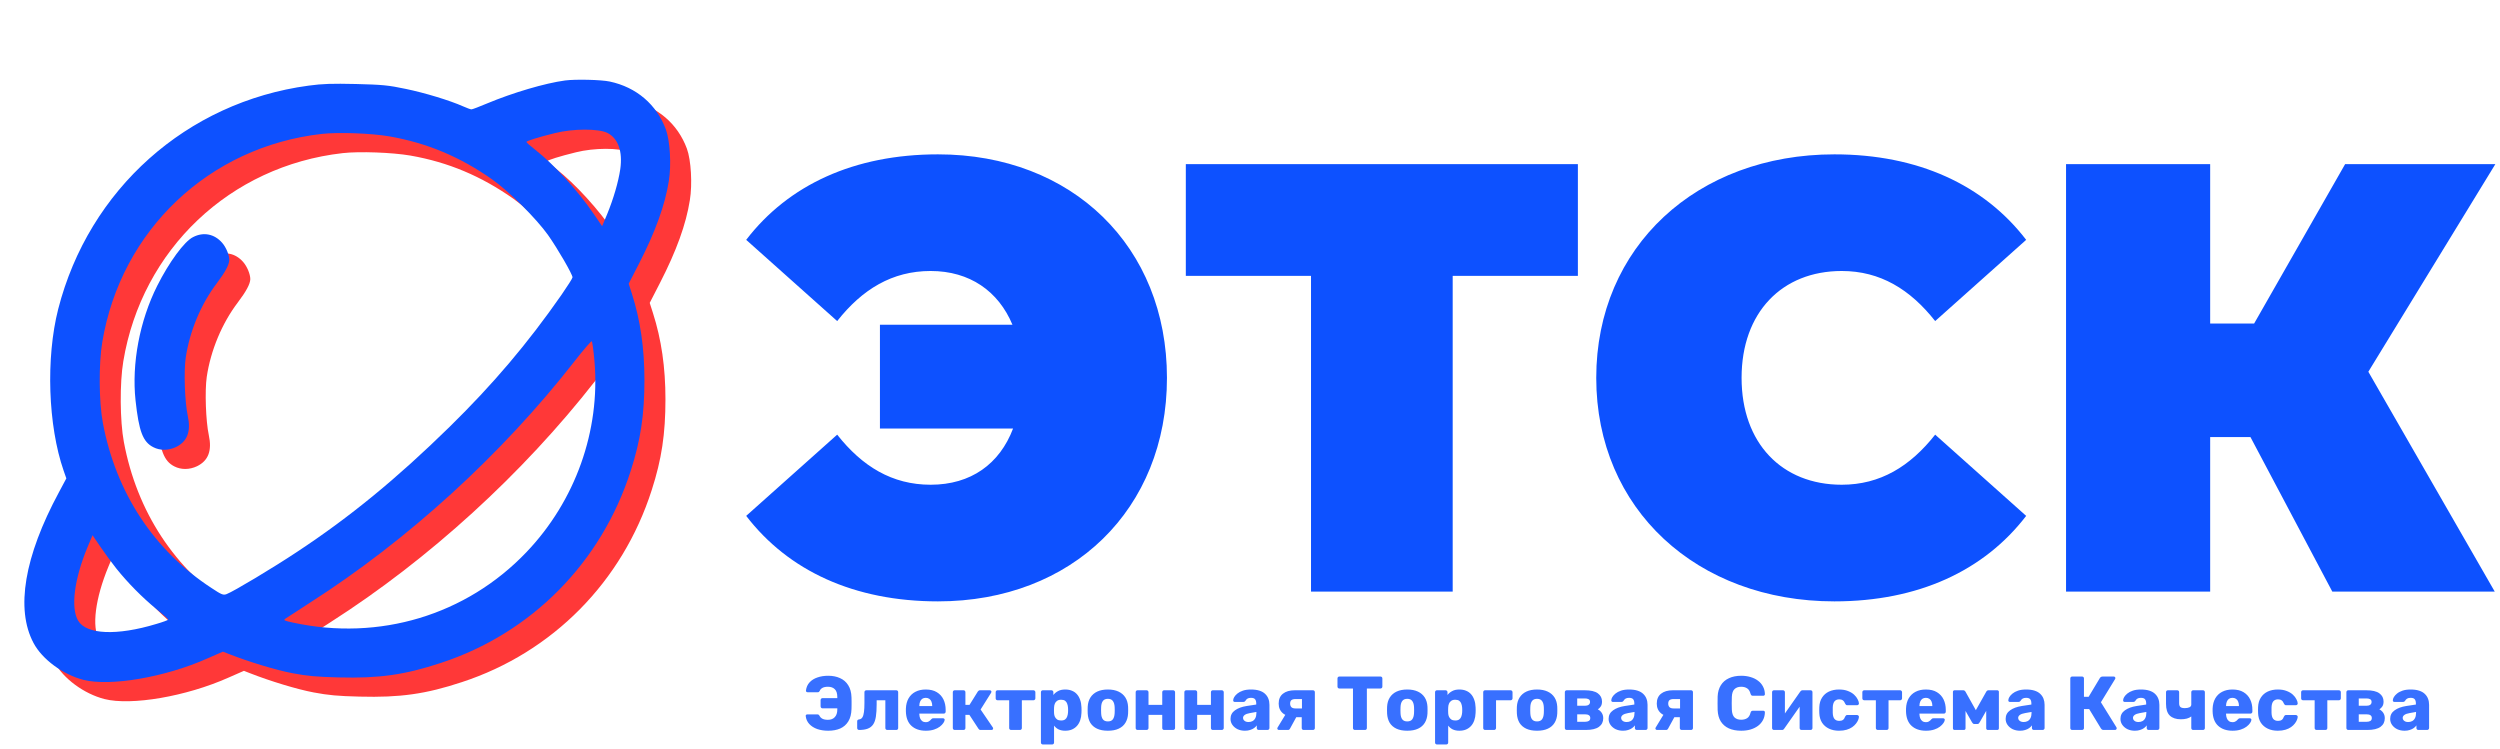 <svg width="524" height="157" viewBox="0 0 524 157" fill="none" xmlns="http://www.w3.org/2000/svg">
<path d="M173.595 153.16C172.752 153.16 171.984 153.043 171.291 152.808C170.608 152.563 170.054 152.211 169.627 151.752C169.2 151.293 168.95 150.733 168.875 150.072C168.864 149.976 168.891 149.896 168.955 149.832C169.03 149.768 169.115 149.736 169.211 149.736H171.291C171.419 149.736 171.515 149.757 171.579 149.8C171.643 149.843 171.707 149.917 171.771 150.024C171.878 150.269 172.07 150.472 172.347 150.632C172.635 150.792 173.03 150.872 173.531 150.872C174.15 150.872 174.63 150.685 174.971 150.312C175.323 149.939 175.499 149.411 175.499 148.728V148.472H172.395C172.278 148.472 172.182 148.429 172.107 148.344C172.032 148.259 171.995 148.157 171.995 148.04V146.76C171.995 146.643 172.032 146.541 172.107 146.456C172.182 146.371 172.278 146.328 172.395 146.328H175.499V146.104C175.499 145.357 175.328 144.813 174.987 144.472C174.646 144.12 174.16 143.944 173.531 143.944C173.03 143.944 172.635 144.029 172.347 144.2C172.07 144.371 171.894 144.573 171.819 144.808C171.755 144.915 171.696 144.989 171.643 145.032C171.59 145.075 171.499 145.096 171.371 145.096H169.275C169.179 145.096 169.094 145.064 169.019 145C168.944 144.925 168.912 144.84 168.923 144.744C169.008 144.051 169.264 143.475 169.691 143.016C170.118 142.557 170.667 142.216 171.339 141.992C172.011 141.757 172.763 141.64 173.595 141.64C174.534 141.64 175.36 141.805 176.075 142.136C176.8 142.456 177.371 142.952 177.787 143.624C178.214 144.285 178.443 145.139 178.475 146.184C178.486 146.515 178.491 146.803 178.491 147.048C178.502 147.283 178.502 147.523 178.491 147.768C178.491 148.003 178.486 148.285 178.475 148.616C178.443 149.672 178.219 150.536 177.803 151.208C177.387 151.88 176.822 152.376 176.107 152.696C175.392 153.005 174.555 153.16 173.595 153.16ZM180.066 153C179.959 153 179.863 152.963 179.778 152.888C179.703 152.803 179.666 152.707 179.666 152.6V151.192C179.666 150.957 179.794 150.824 180.05 150.792C180.359 150.76 180.594 150.616 180.754 150.36C180.914 150.104 181.026 149.725 181.09 149.224C181.154 148.723 181.186 148.093 181.186 147.336V145.08C181.186 144.963 181.223 144.867 181.298 144.792C181.383 144.717 181.479 144.68 181.586 144.68H187.858C187.975 144.68 188.071 144.717 188.146 144.792C188.22 144.867 188.258 144.963 188.258 145.08V152.6C188.258 152.717 188.22 152.813 188.146 152.888C188.071 152.963 187.975 153 187.858 153H185.97C185.863 153 185.767 152.963 185.682 152.888C185.607 152.813 185.57 152.717 185.57 152.6V146.776H183.746V147.624C183.746 148.648 183.692 149.507 183.586 150.2C183.479 150.893 183.287 151.443 183.01 151.848C182.732 152.253 182.354 152.547 181.874 152.728C181.394 152.909 180.791 153 180.066 153ZM194.05 153.16C192.791 153.16 191.788 152.819 191.042 152.136C190.295 151.453 189.906 150.44 189.874 149.096C189.874 149.021 189.874 148.925 189.874 148.808C189.874 148.691 189.874 148.6 189.874 148.536C189.906 147.693 190.092 146.973 190.434 146.376C190.786 145.768 191.266 145.309 191.874 145C192.492 144.68 193.212 144.52 194.034 144.52C194.972 144.52 195.746 144.707 196.354 145.08C196.972 145.453 197.436 145.96 197.746 146.6C198.055 147.24 198.21 147.971 198.21 148.792V149.176C198.21 149.293 198.167 149.389 198.082 149.464C198.007 149.539 197.916 149.576 197.81 149.576H192.69C192.69 149.587 192.69 149.603 192.69 149.624C192.69 149.645 192.69 149.667 192.69 149.688C192.7 149.997 192.754 150.28 192.85 150.536C192.946 150.792 193.095 150.995 193.298 151.144C193.5 151.293 193.746 151.368 194.034 151.368C194.247 151.368 194.423 151.336 194.562 151.272C194.711 151.197 194.834 151.117 194.93 151.032C195.026 150.936 195.1 150.856 195.154 150.792C195.25 150.685 195.324 150.621 195.378 150.6C195.442 150.568 195.538 150.552 195.666 150.552H197.65C197.756 150.552 197.842 150.584 197.906 150.648C197.98 150.701 198.012 150.781 198.002 150.888C197.991 151.069 197.9 151.288 197.73 151.544C197.559 151.8 197.308 152.056 196.978 152.312C196.658 152.557 196.252 152.76 195.762 152.92C195.271 153.08 194.7 153.16 194.05 153.16ZM192.69 147.992H195.394V147.96C195.394 147.619 195.34 147.32 195.234 147.064C195.138 146.808 194.983 146.611 194.77 146.472C194.567 146.333 194.322 146.264 194.034 146.264C193.746 146.264 193.5 146.333 193.298 146.472C193.106 146.611 192.956 146.808 192.85 147.064C192.743 147.32 192.69 147.619 192.69 147.96V147.992ZM200.11 153C199.992 153 199.896 152.963 199.822 152.888C199.747 152.813 199.71 152.717 199.71 152.6V145.08C199.71 144.963 199.747 144.867 199.822 144.792C199.896 144.717 199.992 144.68 200.11 144.68H201.95C202.067 144.68 202.163 144.717 202.238 144.792C202.312 144.867 202.35 144.963 202.35 145.08V147.736H203.214L204.958 144.936C204.99 144.883 205.043 144.829 205.118 144.776C205.192 144.712 205.288 144.68 205.406 144.68H207.454C207.55 144.68 207.63 144.712 207.694 144.776C207.768 144.829 207.806 144.904 207.806 145C207.806 145.032 207.795 145.069 207.774 145.112C207.763 145.155 207.747 145.192 207.726 145.224L205.534 148.712L208.094 152.472C208.136 152.536 208.158 152.605 208.158 152.68C208.158 152.776 208.126 152.856 208.062 152.92C207.998 152.973 207.912 153 207.806 153H205.55C205.432 153 205.336 152.979 205.262 152.936C205.198 152.883 205.139 152.819 205.086 152.744L203.182 149.832H202.35V152.6C202.35 152.717 202.312 152.813 202.238 152.888C202.163 152.963 202.067 153 201.95 153H200.11ZM211.925 153C211.818 153 211.722 152.963 211.637 152.888C211.562 152.813 211.525 152.717 211.525 152.6V146.776H209.093C208.986 146.776 208.89 146.739 208.805 146.664C208.73 146.589 208.693 146.493 208.693 146.376V145.08C208.693 144.963 208.73 144.867 208.805 144.792C208.89 144.717 208.986 144.68 209.093 144.68H216.613C216.719 144.68 216.81 144.717 216.885 144.792C216.97 144.867 217.013 144.963 217.013 145.08V146.376C217.013 146.493 216.97 146.589 216.885 146.664C216.81 146.739 216.719 146.776 216.613 146.776H214.181V152.6C214.181 152.717 214.143 152.813 214.069 152.888C213.994 152.963 213.898 153 213.781 153H211.925ZM218.578 156.04C218.461 156.04 218.365 156.003 218.29 155.928C218.216 155.853 218.178 155.757 218.178 155.64V145.08C218.178 144.963 218.216 144.867 218.29 144.792C218.365 144.717 218.461 144.68 218.578 144.68H220.386C220.493 144.68 220.584 144.717 220.658 144.792C220.744 144.867 220.786 144.963 220.786 145.08V145.672C221.032 145.341 221.357 145.069 221.762 144.856C222.168 144.632 222.669 144.52 223.266 144.52C223.8 144.52 224.269 144.605 224.674 144.776C225.08 144.936 225.426 145.176 225.714 145.496C226.002 145.816 226.226 146.205 226.386 146.664C226.557 147.123 226.653 147.651 226.674 148.248C226.685 148.461 226.69 148.659 226.69 148.84C226.69 149.021 226.685 149.219 226.674 149.432C226.653 150.008 226.562 150.525 226.402 150.984C226.242 151.443 226.018 151.832 225.73 152.152C225.442 152.472 225.09 152.723 224.674 152.904C224.269 153.075 223.8 153.16 223.266 153.16C222.744 153.16 222.285 153.069 221.89 152.888C221.506 152.696 221.186 152.429 220.93 152.088V155.64C220.93 155.757 220.893 155.853 220.818 155.928C220.744 156.003 220.648 156.04 220.53 156.04H218.578ZM222.402 151.016C222.765 151.016 223.048 150.941 223.25 150.792C223.453 150.643 223.597 150.44 223.682 150.184C223.778 149.928 223.837 149.645 223.858 149.336C223.88 149.005 223.88 148.675 223.858 148.344C223.837 148.035 223.778 147.752 223.682 147.496C223.597 147.24 223.453 147.037 223.25 146.888C223.048 146.739 222.765 146.664 222.402 146.664C222.05 146.664 221.768 146.744 221.554 146.904C221.341 147.053 221.186 147.251 221.09 147.496C220.994 147.741 220.941 148.008 220.93 148.296C220.92 148.499 220.914 148.696 220.914 148.888C220.914 149.08 220.92 149.283 220.93 149.496C220.941 149.763 221 150.013 221.106 150.248C221.213 150.472 221.373 150.659 221.586 150.808C221.8 150.947 222.072 151.016 222.402 151.016ZM232.208 153.16C231.312 153.16 230.555 153.016 229.936 152.728C229.328 152.44 228.859 152.029 228.528 151.496C228.208 150.952 228.027 150.307 227.984 149.56C227.973 149.347 227.968 149.107 227.968 148.84C227.968 148.563 227.973 148.323 227.984 148.12C228.027 147.363 228.219 146.717 228.56 146.184C228.901 145.651 229.376 145.24 229.984 144.952C230.603 144.664 231.344 144.52 232.208 144.52C233.083 144.52 233.824 144.664 234.432 144.952C235.051 145.24 235.531 145.651 235.872 146.184C236.213 146.717 236.405 147.363 236.448 148.12C236.459 148.323 236.464 148.563 236.464 148.84C236.464 149.107 236.459 149.347 236.448 149.56C236.405 150.307 236.219 150.952 235.888 151.496C235.568 152.029 235.099 152.44 234.48 152.728C233.872 153.016 233.115 153.16 232.208 153.16ZM232.208 151.208C232.688 151.208 233.035 151.064 233.248 150.776C233.472 150.488 233.6 150.056 233.632 149.48C233.643 149.32 233.648 149.107 233.648 148.84C233.648 148.573 233.643 148.36 233.632 148.2C233.6 147.635 233.472 147.208 233.248 146.92C233.035 146.621 232.688 146.472 232.208 146.472C231.739 146.472 231.392 146.621 231.168 146.92C230.944 147.208 230.821 147.635 230.8 148.2C230.789 148.36 230.784 148.573 230.784 148.84C230.784 149.107 230.789 149.32 230.8 149.48C230.821 150.056 230.944 150.488 231.168 150.776C231.392 151.064 231.739 151.208 232.208 151.208ZM238.438 153C238.32 153 238.224 152.963 238.15 152.888C238.075 152.813 238.038 152.717 238.038 152.6V145.08C238.038 144.963 238.075 144.867 238.15 144.792C238.224 144.717 238.32 144.68 238.438 144.68H240.326C240.432 144.68 240.523 144.717 240.598 144.792C240.683 144.867 240.726 144.963 240.726 145.08V147.736H243.606V145.08C243.606 144.963 243.643 144.867 243.718 144.792C243.792 144.717 243.888 144.68 244.006 144.68H245.894C246 144.68 246.091 144.717 246.166 144.792C246.251 144.867 246.294 144.963 246.294 145.08V152.6C246.294 152.717 246.251 152.813 246.166 152.888C246.091 152.963 246 153 245.894 153H244.006C243.888 153 243.792 152.963 243.718 152.888C243.643 152.813 243.606 152.717 243.606 152.6V149.832H240.726V152.6C240.726 152.717 240.683 152.813 240.598 152.888C240.523 152.963 240.432 153 240.326 153H238.438ZM248.641 153C248.524 153 248.428 152.963 248.353 152.888C248.278 152.813 248.241 152.717 248.241 152.6V145.08C248.241 144.963 248.278 144.867 248.353 144.792C248.428 144.717 248.524 144.68 248.641 144.68H250.529C250.636 144.68 250.726 144.717 250.801 144.792C250.886 144.867 250.929 144.963 250.929 145.08V147.736H253.809V145.08C253.809 144.963 253.846 144.867 253.921 144.792C253.996 144.717 254.092 144.68 254.209 144.68H256.097C256.204 144.68 256.294 144.717 256.369 144.792C256.454 144.867 256.497 144.963 256.497 145.08V152.6C256.497 152.717 256.454 152.813 256.369 152.888C256.294 152.963 256.204 153 256.097 153H254.209C254.092 153 253.996 152.963 253.921 152.888C253.846 152.813 253.809 152.717 253.809 152.6V149.832H250.929V152.6C250.929 152.717 250.886 152.813 250.801 152.888C250.726 152.963 250.636 153 250.529 153H248.641ZM260.94 153.16C260.364 153.16 259.847 153.053 259.388 152.84C258.94 152.616 258.583 152.317 258.316 151.944C258.049 151.571 257.916 151.149 257.916 150.68C257.916 149.923 258.225 149.325 258.844 148.888C259.463 148.44 260.284 148.136 261.308 147.976L263.308 147.672V147.448C263.308 147.064 263.228 146.771 263.068 146.568C262.908 146.365 262.615 146.264 262.188 146.264C261.889 146.264 261.644 146.323 261.452 146.44C261.271 146.557 261.127 146.717 261.02 146.92C260.924 147.059 260.791 147.128 260.62 147.128H258.828C258.711 147.128 258.62 147.096 258.556 147.032C258.492 146.957 258.465 146.872 258.476 146.776C258.476 146.584 258.545 146.365 258.684 146.12C258.833 145.864 259.057 145.613 259.356 145.368C259.655 145.123 260.039 144.92 260.508 144.76C260.977 144.6 261.543 144.52 262.204 144.52C262.897 144.52 263.489 144.6 263.98 144.76C264.471 144.92 264.865 145.144 265.164 145.432C265.473 145.72 265.703 146.061 265.852 146.456C266.001 146.84 266.076 147.267 266.076 147.736V152.6C266.076 152.717 266.033 152.813 265.948 152.888C265.873 152.963 265.783 153 265.676 153H263.82C263.703 153 263.607 152.963 263.532 152.888C263.457 152.813 263.42 152.717 263.42 152.6V152.04C263.281 152.243 263.095 152.429 262.86 152.6C262.625 152.771 262.348 152.904 262.028 153C261.719 153.107 261.356 153.16 260.94 153.16ZM261.692 151.336C262.001 151.336 262.279 151.272 262.524 151.144C262.78 151.005 262.977 150.797 263.116 150.52C263.265 150.232 263.34 149.875 263.34 149.448V149.224L261.98 149.464C261.479 149.549 261.111 149.683 260.876 149.864C260.652 150.035 260.54 150.237 260.54 150.472C260.54 150.653 260.593 150.808 260.7 150.936C260.807 151.064 260.945 151.165 261.116 151.24C261.287 151.304 261.479 151.336 261.692 151.336ZM273.242 153C273.124 153 273.028 152.963 272.954 152.888C272.879 152.813 272.842 152.717 272.842 152.6V150.328H271.498V150.248C270.367 150.248 269.503 150.003 268.906 149.512C268.308 149.011 268.01 148.333 268.01 147.48C268.01 146.563 268.308 145.869 268.906 145.4C269.503 144.92 270.335 144.68 271.402 144.68H275.194C275.311 144.68 275.407 144.717 275.482 144.792C275.556 144.867 275.594 144.963 275.594 145.08V152.6C275.594 152.717 275.556 152.813 275.482 152.888C275.407 152.963 275.311 153 275.194 153H273.242ZM268.074 153C267.967 153 267.882 152.968 267.818 152.904C267.754 152.84 267.722 152.765 267.722 152.68C267.722 152.648 267.727 152.616 267.738 152.584C267.759 152.541 267.78 152.499 267.802 152.456L269.514 149.64L271.85 150.04L270.362 152.76C270.319 152.824 270.266 152.883 270.202 152.936C270.138 152.979 270.063 153 269.978 153H268.074ZM271.498 148.488H272.89V146.52H271.562C271.167 146.52 270.874 146.595 270.682 146.744C270.5 146.893 270.41 147.139 270.41 147.48C270.41 147.779 270.495 148.024 270.666 148.216C270.847 148.397 271.124 148.488 271.498 148.488ZM283.984 153C283.867 153 283.771 152.963 283.696 152.888C283.621 152.813 283.584 152.717 283.584 152.6V144.312H280.736C280.619 144.312 280.523 144.275 280.448 144.2C280.373 144.115 280.336 144.019 280.336 143.912V142.2C280.336 142.083 280.373 141.987 280.448 141.912C280.523 141.837 280.619 141.8 280.736 141.8H289.344C289.461 141.8 289.557 141.837 289.632 141.912C289.707 141.987 289.744 142.083 289.744 142.2V143.912C289.744 144.019 289.707 144.115 289.632 144.2C289.557 144.275 289.461 144.312 289.344 144.312H286.496V152.6C286.496 152.717 286.459 152.813 286.384 152.888C286.309 152.963 286.213 153 286.096 153H283.984ZM294.958 153.16C294.062 153.16 293.305 153.016 292.686 152.728C292.078 152.44 291.609 152.029 291.278 151.496C290.958 150.952 290.777 150.307 290.734 149.56C290.723 149.347 290.718 149.107 290.718 148.84C290.718 148.563 290.723 148.323 290.734 148.12C290.777 147.363 290.969 146.717 291.31 146.184C291.651 145.651 292.126 145.24 292.734 144.952C293.353 144.664 294.094 144.52 294.958 144.52C295.833 144.52 296.574 144.664 297.182 144.952C297.801 145.24 298.281 145.651 298.622 146.184C298.963 146.717 299.155 147.363 299.198 148.12C299.209 148.323 299.214 148.563 299.214 148.84C299.214 149.107 299.209 149.347 299.198 149.56C299.155 150.307 298.969 150.952 298.638 151.496C298.318 152.029 297.849 152.44 297.23 152.728C296.622 153.016 295.865 153.16 294.958 153.16ZM294.958 151.208C295.438 151.208 295.785 151.064 295.998 150.776C296.222 150.488 296.35 150.056 296.382 149.48C296.393 149.32 296.398 149.107 296.398 148.84C296.398 148.573 296.393 148.36 296.382 148.2C296.35 147.635 296.222 147.208 295.998 146.92C295.785 146.621 295.438 146.472 294.958 146.472C294.489 146.472 294.142 146.621 293.918 146.92C293.694 147.208 293.571 147.635 293.55 148.2C293.539 148.36 293.534 148.573 293.534 148.84C293.534 149.107 293.539 149.32 293.55 149.48C293.571 150.056 293.694 150.488 293.918 150.776C294.142 151.064 294.489 151.208 294.958 151.208ZM301.188 156.04C301.07 156.04 300.974 156.003 300.9 155.928C300.825 155.853 300.788 155.757 300.788 155.64V145.08C300.788 144.963 300.825 144.867 300.9 144.792C300.974 144.717 301.07 144.68 301.188 144.68H302.996C303.102 144.68 303.193 144.717 303.268 144.792C303.353 144.867 303.396 144.963 303.396 145.08V145.672C303.641 145.341 303.966 145.069 304.372 144.856C304.777 144.632 305.278 144.52 305.876 144.52C306.409 144.52 306.878 144.605 307.284 144.776C307.689 144.936 308.036 145.176 308.324 145.496C308.612 145.816 308.836 146.205 308.996 146.664C309.166 147.123 309.262 147.651 309.284 148.248C309.294 148.461 309.3 148.659 309.3 148.84C309.3 149.021 309.294 149.219 309.284 149.432C309.262 150.008 309.172 150.525 309.012 150.984C308.852 151.443 308.628 151.832 308.34 152.152C308.052 152.472 307.7 152.723 307.284 152.904C306.878 153.075 306.409 153.16 305.876 153.16C305.353 153.16 304.894 153.069 304.5 152.888C304.116 152.696 303.796 152.429 303.54 152.088V155.64C303.54 155.757 303.502 155.853 303.428 155.928C303.353 156.003 303.257 156.04 303.14 156.04H301.188ZM305.012 151.016C305.374 151.016 305.657 150.941 305.86 150.792C306.062 150.643 306.206 150.44 306.292 150.184C306.388 149.928 306.446 149.645 306.468 149.336C306.489 149.005 306.489 148.675 306.468 148.344C306.446 148.035 306.388 147.752 306.292 147.496C306.206 147.24 306.062 147.037 305.86 146.888C305.657 146.739 305.374 146.664 305.012 146.664C304.66 146.664 304.377 146.744 304.164 146.904C303.95 147.053 303.796 147.251 303.7 147.496C303.604 147.741 303.55 148.008 303.54 148.296C303.529 148.499 303.524 148.696 303.524 148.888C303.524 149.08 303.529 149.283 303.54 149.496C303.55 149.763 303.609 150.013 303.716 150.248C303.822 150.472 303.982 150.659 304.196 150.808C304.409 150.947 304.681 151.016 305.012 151.016ZM311.282 153C311.164 153 311.068 152.963 310.993 152.888C310.919 152.813 310.882 152.717 310.882 152.6V145.08C310.882 144.963 310.919 144.867 310.993 144.792C311.068 144.717 311.164 144.68 311.282 144.68H316.626C316.732 144.68 316.823 144.717 316.898 144.792C316.983 144.867 317.026 144.963 317.026 145.08V146.376C317.026 146.493 316.983 146.589 316.898 146.664C316.823 146.739 316.732 146.776 316.626 146.776H313.57V152.6C313.57 152.717 313.527 152.813 313.442 152.888C313.367 152.963 313.276 153 313.17 153H311.282ZM322.161 153.16C321.265 153.16 320.508 153.016 319.889 152.728C319.281 152.44 318.812 152.029 318.481 151.496C318.161 150.952 317.98 150.307 317.937 149.56C317.927 149.347 317.921 149.107 317.921 148.84C317.921 148.563 317.927 148.323 317.937 148.12C317.98 147.363 318.172 146.717 318.513 146.184C318.855 145.651 319.329 145.24 319.937 144.952C320.556 144.664 321.297 144.52 322.161 144.52C323.036 144.52 323.777 144.664 324.385 144.952C325.004 145.24 325.484 145.651 325.825 146.184C326.167 146.717 326.359 147.363 326.401 148.12C326.412 148.323 326.417 148.563 326.417 148.84C326.417 149.107 326.412 149.347 326.401 149.56C326.359 150.307 326.172 150.952 325.841 151.496C325.521 152.029 325.052 152.44 324.433 152.728C323.825 153.016 323.068 153.16 322.161 153.16ZM322.161 151.208C322.641 151.208 322.988 151.064 323.201 150.776C323.425 150.488 323.553 150.056 323.585 149.48C323.596 149.32 323.601 149.107 323.601 148.84C323.601 148.573 323.596 148.36 323.585 148.2C323.553 147.635 323.425 147.208 323.201 146.92C322.988 146.621 322.641 146.472 322.161 146.472C321.692 146.472 321.345 146.621 321.121 146.92C320.897 147.208 320.775 147.635 320.753 148.2C320.743 148.36 320.737 148.573 320.737 148.84C320.737 149.107 320.743 149.32 320.753 149.48C320.775 150.056 320.897 150.488 321.121 150.776C321.345 151.064 321.692 151.208 322.161 151.208ZM328.391 153C328.274 153 328.178 152.963 328.103 152.888C328.028 152.813 327.991 152.717 327.991 152.6V145.08C327.991 144.963 328.028 144.867 328.103 144.792C328.178 144.717 328.274 144.68 328.391 144.68H332.135C333.404 144.68 334.327 144.893 334.903 145.32C335.49 145.747 335.783 146.323 335.783 147.048C335.783 147.453 335.703 147.784 335.543 148.04C335.383 148.296 335.17 148.509 334.903 148.68C335.255 148.861 335.532 149.112 335.735 149.432C335.938 149.752 336.039 150.12 336.039 150.536C336.039 151.304 335.74 151.907 335.143 152.344C334.546 152.781 333.618 153 332.359 153H328.391ZM330.583 151.288H332.215C332.546 151.288 332.812 151.229 333.015 151.112C333.218 150.984 333.319 150.781 333.319 150.504C333.319 150.227 333.223 150.029 333.031 149.912C332.85 149.784 332.578 149.72 332.215 149.72H330.583V151.288ZM330.583 147.928H332.183C332.514 147.928 332.775 147.864 332.967 147.736C333.17 147.597 333.271 147.395 333.271 147.128C333.271 146.851 333.17 146.659 332.967 146.552C332.775 146.445 332.514 146.392 332.183 146.392H330.583V147.928ZM340.19 153.16C339.614 153.16 339.097 153.053 338.638 152.84C338.19 152.616 337.833 152.317 337.566 151.944C337.299 151.571 337.166 151.149 337.166 150.68C337.166 149.923 337.475 149.325 338.094 148.888C338.713 148.44 339.534 148.136 340.558 147.976L342.558 147.672V147.448C342.558 147.064 342.478 146.771 342.318 146.568C342.158 146.365 341.865 146.264 341.438 146.264C341.139 146.264 340.894 146.323 340.702 146.44C340.521 146.557 340.377 146.717 340.27 146.92C340.174 147.059 340.041 147.128 339.87 147.128H338.078C337.961 147.128 337.87 147.096 337.806 147.032C337.742 146.957 337.715 146.872 337.726 146.776C337.726 146.584 337.795 146.365 337.934 146.12C338.083 145.864 338.307 145.613 338.606 145.368C338.905 145.123 339.289 144.92 339.758 144.76C340.227 144.6 340.793 144.52 341.454 144.52C342.147 144.52 342.739 144.6 343.23 144.76C343.721 144.92 344.115 145.144 344.414 145.432C344.723 145.72 344.953 146.061 345.102 146.456C345.251 146.84 345.326 147.267 345.326 147.736V152.6C345.326 152.717 345.283 152.813 345.198 152.888C345.123 152.963 345.033 153 344.926 153H343.07C342.953 153 342.857 152.963 342.782 152.888C342.707 152.813 342.67 152.717 342.67 152.6V152.04C342.531 152.243 342.345 152.429 342.11 152.6C341.875 152.771 341.598 152.904 341.278 153C340.969 153.107 340.606 153.16 340.19 153.16ZM340.942 151.336C341.251 151.336 341.529 151.272 341.774 151.144C342.03 151.005 342.227 150.797 342.366 150.52C342.515 150.232 342.59 149.875 342.59 149.448V149.224L341.23 149.464C340.729 149.549 340.361 149.683 340.126 149.864C339.902 150.035 339.79 150.237 339.79 150.472C339.79 150.653 339.843 150.808 339.95 150.936C340.057 151.064 340.195 151.165 340.366 151.24C340.537 151.304 340.729 151.336 340.942 151.336ZM352.492 153C352.374 153 352.278 152.963 352.204 152.888C352.129 152.813 352.092 152.717 352.092 152.6V150.328H350.748V150.248C349.617 150.248 348.753 150.003 348.156 149.512C347.558 149.011 347.26 148.333 347.26 147.48C347.26 146.563 347.558 145.869 348.156 145.4C348.753 144.92 349.585 144.68 350.652 144.68H354.444C354.561 144.68 354.657 144.717 354.732 144.792C354.806 144.867 354.844 144.963 354.844 145.08V152.6C354.844 152.717 354.806 152.813 354.732 152.888C354.657 152.963 354.561 153 354.444 153H352.492ZM347.324 153C347.217 153 347.132 152.968 347.068 152.904C347.004 152.84 346.972 152.765 346.972 152.68C346.972 152.648 346.977 152.616 346.988 152.584C347.009 152.541 347.03 152.499 347.052 152.456L348.764 149.64L351.1 150.04L349.612 152.76C349.569 152.824 349.516 152.883 349.452 152.936C349.388 152.979 349.313 153 349.228 153H347.324ZM350.748 148.488H352.14V146.52H350.812C350.417 146.52 350.124 146.595 349.932 146.744C349.75 146.893 349.66 147.139 349.66 147.48C349.66 147.779 349.745 148.024 349.916 148.216C350.097 148.397 350.374 148.488 350.748 148.488ZM364.962 153.16C363.949 153.16 363.079 152.995 362.354 152.664C361.639 152.333 361.079 151.848 360.674 151.208C360.279 150.568 360.061 149.773 360.018 148.824C360.007 148.387 360.002 147.917 360.002 147.416C360.002 146.915 360.007 146.435 360.018 145.976C360.061 145.048 360.285 144.264 360.69 143.624C361.095 142.973 361.661 142.483 362.386 142.152C363.111 141.811 363.97 141.64 364.962 141.64C365.666 141.64 366.317 141.731 366.914 141.912C367.511 142.083 368.034 142.339 368.482 142.68C368.93 143.011 369.277 143.416 369.522 143.896C369.778 144.365 369.911 144.899 369.922 145.496C369.933 145.592 369.901 145.672 369.826 145.736C369.762 145.8 369.682 145.832 369.586 145.832H367.426C367.287 145.832 367.181 145.805 367.106 145.752C367.031 145.688 366.967 145.576 366.914 145.416C366.765 144.851 366.519 144.467 366.178 144.264C365.847 144.051 365.437 143.944 364.946 143.944C364.359 143.944 363.895 144.109 363.554 144.44C363.213 144.76 363.026 145.299 362.994 146.056C362.962 146.931 362.962 147.827 362.994 148.744C363.026 149.501 363.213 150.045 363.554 150.376C363.895 150.696 364.359 150.856 364.946 150.856C365.437 150.856 365.853 150.749 366.194 150.536C366.535 150.323 366.775 149.939 366.914 149.384C366.957 149.224 367.015 149.117 367.09 149.064C367.175 149 367.287 148.968 367.426 148.968H369.586C369.682 148.968 369.762 149 369.826 149.064C369.901 149.128 369.933 149.208 369.922 149.304C369.911 149.901 369.778 150.44 369.522 150.92C369.277 151.389 368.93 151.795 368.482 152.136C368.034 152.467 367.511 152.723 366.914 152.904C366.317 153.075 365.666 153.16 364.962 153.16ZM371.812 153C371.706 153 371.615 152.963 371.54 152.888C371.466 152.813 371.428 152.723 371.428 152.616V145.08C371.428 144.963 371.466 144.867 371.54 144.792C371.615 144.717 371.711 144.68 371.828 144.68H373.716C373.823 144.68 373.914 144.717 373.988 144.792C374.074 144.867 374.116 144.963 374.116 145.08V150.92L373.396 150.568L377.348 144.936C377.402 144.861 377.466 144.803 377.54 144.76C377.615 144.707 377.7 144.68 377.796 144.68H379.508C379.615 144.68 379.706 144.717 379.78 144.792C379.855 144.867 379.892 144.957 379.892 145.064V152.6C379.892 152.717 379.855 152.813 379.78 152.888C379.706 152.963 379.61 153 379.492 153H377.604C377.487 153 377.391 152.963 377.316 152.888C377.242 152.813 377.204 152.717 377.204 152.6V146.936L377.94 147.08L373.956 152.744C373.914 152.819 373.855 152.883 373.78 152.936C373.706 152.979 373.615 153 373.508 153H371.812ZM385.456 153.16C384.666 153.16 383.968 153.016 383.36 152.728C382.752 152.44 382.266 152.024 381.904 151.48C381.552 150.925 381.36 150.264 381.328 149.496C381.317 149.325 381.312 149.112 381.312 148.856C381.312 148.589 381.317 148.371 381.328 148.2C381.36 147.421 381.552 146.76 381.904 146.216C382.256 145.661 382.736 145.24 383.344 144.952C383.962 144.664 384.666 144.52 385.456 144.52C386.192 144.52 386.821 144.627 387.344 144.84C387.866 145.043 388.293 145.299 388.624 145.608C388.954 145.917 389.2 146.237 389.36 146.568C389.53 146.888 389.621 147.171 389.632 147.416C389.642 147.523 389.605 147.619 389.52 147.704C389.434 147.779 389.338 147.816 389.232 147.816H387.2C387.082 147.816 386.992 147.789 386.928 147.736C386.864 147.683 386.805 147.603 386.752 147.496C386.624 147.165 386.458 146.931 386.256 146.792C386.064 146.653 385.813 146.584 385.504 146.584C385.077 146.584 384.746 146.723 384.512 147C384.288 147.277 384.165 147.704 384.144 148.28C384.133 148.707 384.133 149.085 384.144 149.416C384.165 150.003 384.288 150.429 384.512 150.696C384.746 150.963 385.077 151.096 385.504 151.096C385.834 151.096 386.096 151.027 386.288 150.888C386.48 150.749 386.634 150.515 386.752 150.184C386.805 150.077 386.864 149.997 386.928 149.944C386.992 149.891 387.082 149.864 387.2 149.864H389.232C389.338 149.864 389.434 149.907 389.52 149.992C389.605 150.067 389.642 150.157 389.632 150.264C389.621 150.445 389.568 150.659 389.472 150.904C389.376 151.139 389.226 151.389 389.024 151.656C388.821 151.923 388.554 152.173 388.224 152.408C387.904 152.632 387.514 152.813 387.056 152.952C386.597 153.091 386.064 153.16 385.456 153.16ZM393.581 153C393.474 153 393.378 152.963 393.293 152.888C393.218 152.813 393.181 152.717 393.181 152.6V146.776H390.749C390.642 146.776 390.546 146.739 390.461 146.664C390.386 146.589 390.349 146.493 390.349 146.376V145.08C390.349 144.963 390.386 144.867 390.461 144.792C390.546 144.717 390.642 144.68 390.749 144.68H398.269C398.376 144.68 398.466 144.717 398.541 144.792C398.626 144.867 398.669 144.963 398.669 145.08V146.376C398.669 146.493 398.626 146.589 398.541 146.664C398.466 146.739 398.376 146.776 398.269 146.776H395.837V152.6C395.837 152.717 395.8 152.813 395.725 152.888C395.65 152.963 395.554 153 395.437 153H393.581ZM403.675 153.16C402.416 153.16 401.413 152.819 400.667 152.136C399.92 151.453 399.531 150.44 399.499 149.096C399.499 149.021 399.499 148.925 399.499 148.808C399.499 148.691 399.499 148.6 399.499 148.536C399.531 147.693 399.717 146.973 400.059 146.376C400.411 145.768 400.891 145.309 401.499 145C402.117 144.68 402.837 144.52 403.659 144.52C404.597 144.52 405.371 144.707 405.979 145.08C406.597 145.453 407.061 145.96 407.371 146.6C407.68 147.24 407.835 147.971 407.835 148.792V149.176C407.835 149.293 407.792 149.389 407.707 149.464C407.632 149.539 407.541 149.576 407.435 149.576H402.315C402.315 149.587 402.315 149.603 402.315 149.624C402.315 149.645 402.315 149.667 402.315 149.688C402.325 149.997 402.379 150.28 402.475 150.536C402.571 150.792 402.72 150.995 402.923 151.144C403.125 151.293 403.371 151.368 403.659 151.368C403.872 151.368 404.048 151.336 404.187 151.272C404.336 151.197 404.459 151.117 404.555 151.032C404.651 150.936 404.725 150.856 404.779 150.792C404.875 150.685 404.949 150.621 405.003 150.6C405.067 150.568 405.163 150.552 405.291 150.552H407.275C407.381 150.552 407.467 150.584 407.531 150.648C407.605 150.701 407.637 150.781 407.627 150.888C407.616 151.069 407.525 151.288 407.355 151.544C407.184 151.8 406.933 152.056 406.603 152.312C406.283 152.557 405.877 152.76 405.387 152.92C404.896 153.08 404.325 153.16 403.675 153.16ZM402.315 147.992H405.019V147.96C405.019 147.619 404.965 147.32 404.859 147.064C404.763 146.808 404.608 146.611 404.395 146.472C404.192 146.333 403.947 146.264 403.659 146.264C403.371 146.264 403.125 146.333 402.923 146.472C402.731 146.611 402.581 146.808 402.475 147.064C402.368 147.32 402.315 147.619 402.315 147.96V147.992ZM409.655 153C409.569 153 409.495 152.968 409.431 152.904C409.367 152.84 409.335 152.76 409.335 152.664V145C409.335 144.915 409.367 144.84 409.431 144.776C409.495 144.712 409.569 144.68 409.655 144.68H411.495C411.687 144.68 411.841 144.776 411.959 144.968L414.135 148.856L416.327 144.968C416.444 144.776 416.599 144.68 416.791 144.68H418.631C418.727 144.68 418.807 144.712 418.871 144.776C418.935 144.84 418.967 144.915 418.967 145V152.664C418.967 152.76 418.935 152.84 418.871 152.904C418.807 152.968 418.727 153 418.631 153H416.647C416.551 153 416.471 152.968 416.407 152.904C416.343 152.84 416.311 152.76 416.311 152.664V147.448L417.095 147.624L414.935 151.4C414.881 151.496 414.817 151.581 414.743 151.656C414.679 151.72 414.583 151.752 414.455 151.752H413.815C413.708 151.752 413.617 151.72 413.543 151.656C413.468 151.592 413.399 151.507 413.335 151.4L411.239 147.72L411.975 147.56V152.664C411.975 152.76 411.943 152.84 411.879 152.904C411.815 152.968 411.735 153 411.639 153H409.655ZM423.409 153.16C422.833 153.16 422.315 153.053 421.857 152.84C421.409 152.616 421.051 152.317 420.785 151.944C420.518 151.571 420.385 151.149 420.385 150.68C420.385 149.923 420.694 149.325 421.313 148.888C421.931 148.44 422.753 148.136 423.777 147.976L425.777 147.672V147.448C425.777 147.064 425.697 146.771 425.537 146.568C425.377 146.365 425.083 146.264 424.657 146.264C424.358 146.264 424.113 146.323 423.921 146.44C423.739 146.557 423.595 146.717 423.489 146.92C423.393 147.059 423.259 147.128 423.089 147.128H421.297C421.179 147.128 421.089 147.096 421.025 147.032C420.961 146.957 420.934 146.872 420.945 146.776C420.945 146.584 421.014 146.365 421.153 146.12C421.302 145.864 421.526 145.613 421.825 145.368C422.123 145.123 422.507 144.92 422.977 144.76C423.446 144.6 424.011 144.52 424.673 144.52C425.366 144.52 425.958 144.6 426.449 144.76C426.939 144.92 427.334 145.144 427.633 145.432C427.942 145.72 428.171 146.061 428.321 146.456C428.47 146.84 428.545 147.267 428.545 147.736V152.6C428.545 152.717 428.502 152.813 428.417 152.888C428.342 152.963 428.251 153 428.145 153H426.289C426.171 153 426.075 152.963 426.001 152.888C425.926 152.813 425.889 152.717 425.889 152.6V152.04C425.75 152.243 425.563 152.429 425.329 152.6C425.094 152.771 424.817 152.904 424.497 153C424.187 153.107 423.825 153.16 423.409 153.16ZM424.161 151.336C424.47 151.336 424.747 151.272 424.993 151.144C425.249 151.005 425.446 150.797 425.585 150.52C425.734 150.232 425.809 149.875 425.809 149.448V149.224L424.449 149.464C423.947 149.549 423.579 149.683 423.345 149.864C423.121 150.035 423.009 150.237 423.009 150.472C423.009 150.653 423.062 150.808 423.169 150.936C423.275 151.064 423.414 151.165 423.585 151.24C423.755 151.304 423.947 151.336 424.161 151.336ZM434.333 153C434.215 153 434.119 152.963 434.045 152.888C433.97 152.813 433.933 152.717 433.933 152.6V142.2C433.933 142.083 433.97 141.987 434.045 141.912C434.119 141.837 434.215 141.8 434.333 141.8H436.397C436.514 141.8 436.61 141.837 436.685 141.912C436.759 141.987 436.797 142.083 436.797 142.2V146.056H437.773L440.141 142.104C440.194 142.019 440.269 141.949 440.365 141.896C440.461 141.832 440.583 141.8 440.733 141.8H443.037C443.143 141.8 443.229 141.837 443.293 141.912C443.357 141.976 443.389 142.051 443.389 142.136C443.389 142.2 443.367 142.264 443.325 142.328L440.349 147.192L443.613 152.456C443.645 152.499 443.661 152.557 443.661 152.632C443.661 152.739 443.623 152.829 443.549 152.904C443.485 152.968 443.399 153 443.293 153H440.925C440.754 153 440.626 152.963 440.541 152.888C440.466 152.813 440.407 152.749 440.365 152.696L437.885 148.616H436.797V152.6C436.797 152.717 436.759 152.813 436.685 152.888C436.61 152.963 436.514 153 436.397 153H434.333ZM447.471 153.16C446.895 153.16 446.378 153.053 445.919 152.84C445.471 152.616 445.114 152.317 444.847 151.944C444.581 151.571 444.447 151.149 444.447 150.68C444.447 149.923 444.757 149.325 445.375 148.888C445.994 148.44 446.815 148.136 447.839 147.976L449.839 147.672V147.448C449.839 147.064 449.759 146.771 449.599 146.568C449.439 146.365 449.146 146.264 448.719 146.264C448.421 146.264 448.175 146.323 447.983 146.44C447.802 146.557 447.658 146.717 447.551 146.92C447.455 147.059 447.322 147.128 447.151 147.128H445.359C445.242 147.128 445.151 147.096 445.087 147.032C445.023 146.957 444.997 146.872 445.007 146.776C445.007 146.584 445.077 146.365 445.215 146.12C445.365 145.864 445.589 145.613 445.887 145.368C446.186 145.123 446.57 144.92 447.039 144.76C447.509 144.6 448.074 144.52 448.735 144.52C449.429 144.52 450.021 144.6 450.511 144.76C451.002 144.92 451.397 145.144 451.695 145.432C452.005 145.72 452.234 146.061 452.383 146.456C452.533 146.84 452.607 147.267 452.607 147.736V152.6C452.607 152.717 452.565 152.813 452.479 152.888C452.405 152.963 452.314 153 452.207 153H450.351C450.234 153 450.138 152.963 450.063 152.888C449.989 152.813 449.951 152.717 449.951 152.6V152.04C449.813 152.243 449.626 152.429 449.391 152.6C449.157 152.771 448.879 152.904 448.559 153C448.25 153.107 447.887 153.16 447.471 153.16ZM448.223 151.336C448.533 151.336 448.81 151.272 449.055 151.144C449.311 151.005 449.509 150.797 449.647 150.52C449.797 150.232 449.871 149.875 449.871 149.448V149.224L448.511 149.464C448.01 149.549 447.642 149.683 447.407 149.864C447.183 150.035 447.071 150.237 447.071 150.472C447.071 150.653 447.125 150.808 447.231 150.936C447.338 151.064 447.477 151.165 447.647 151.24C447.818 151.304 448.01 151.336 448.223 151.336ZM459.693 153C459.575 153 459.479 152.963 459.405 152.888C459.33 152.813 459.293 152.717 459.293 152.6V150.168C459.047 150.36 458.738 150.509 458.365 150.616C457.991 150.712 457.57 150.76 457.101 150.76C456.109 150.76 455.341 150.504 454.797 149.992C454.263 149.48 453.997 148.659 453.997 147.528V145.08C453.997 144.963 454.034 144.867 454.109 144.792C454.183 144.717 454.279 144.68 454.397 144.68H456.349C456.466 144.68 456.562 144.717 456.637 144.792C456.711 144.867 456.749 144.963 456.749 145.08V147.4C456.749 147.773 456.839 148.04 457.021 148.2C457.202 148.349 457.506 148.424 457.933 148.424C458.327 148.424 458.653 148.365 458.909 148.248C459.165 148.12 459.293 147.928 459.293 147.672V145.08C459.293 144.963 459.33 144.867 459.405 144.792C459.479 144.717 459.575 144.68 459.693 144.68H461.741C461.858 144.68 461.954 144.717 462.029 144.792C462.103 144.867 462.141 144.963 462.141 145.08V152.6C462.141 152.717 462.103 152.813 462.029 152.888C461.954 152.963 461.858 153 461.741 153H459.693ZM467.94 153.16C466.682 153.16 465.679 152.819 464.932 152.136C464.186 151.453 463.796 150.44 463.764 149.096C463.764 149.021 463.764 148.925 463.764 148.808C463.764 148.691 463.764 148.6 463.764 148.536C463.796 147.693 463.983 146.973 464.324 146.376C464.676 145.768 465.156 145.309 465.764 145C466.383 144.68 467.103 144.52 467.924 144.52C468.863 144.52 469.636 144.707 470.244 145.08C470.863 145.453 471.327 145.96 471.636 146.6C471.946 147.24 472.1 147.971 472.1 148.792V149.176C472.1 149.293 472.058 149.389 471.972 149.464C471.898 149.539 471.807 149.576 471.7 149.576H466.58C466.58 149.587 466.58 149.603 466.58 149.624C466.58 149.645 466.58 149.667 466.58 149.688C466.591 149.997 466.644 150.28 466.74 150.536C466.836 150.792 466.986 150.995 467.188 151.144C467.391 151.293 467.636 151.368 467.924 151.368C468.138 151.368 468.314 151.336 468.452 151.272C468.602 151.197 468.724 151.117 468.82 151.032C468.916 150.936 468.991 150.856 469.044 150.792C469.14 150.685 469.215 150.621 469.268 150.6C469.332 150.568 469.428 150.552 469.556 150.552H471.54C471.647 150.552 471.732 150.584 471.796 150.648C471.871 150.701 471.903 150.781 471.892 150.888C471.882 151.069 471.791 151.288 471.62 151.544C471.45 151.8 471.199 152.056 470.868 152.312C470.548 152.557 470.143 152.76 469.652 152.92C469.162 153.08 468.591 153.16 467.94 153.16ZM466.58 147.992H469.284V147.96C469.284 147.619 469.231 147.32 469.124 147.064C469.028 146.808 468.874 146.611 468.66 146.472C468.458 146.333 468.212 146.264 467.924 146.264C467.636 146.264 467.391 146.333 467.188 146.472C466.996 146.611 466.847 146.808 466.74 147.064C466.634 147.32 466.58 147.619 466.58 147.96V147.992ZM477.424 153.16C476.635 153.16 475.936 153.016 475.328 152.728C474.72 152.44 474.235 152.024 473.872 151.48C473.52 150.925 473.328 150.264 473.296 149.496C473.286 149.325 473.28 149.112 473.28 148.856C473.28 148.589 473.286 148.371 473.296 148.2C473.328 147.421 473.52 146.76 473.872 146.216C474.224 145.661 474.704 145.24 475.312 144.952C475.931 144.664 476.635 144.52 477.424 144.52C478.16 144.52 478.79 144.627 479.312 144.84C479.835 145.043 480.262 145.299 480.592 145.608C480.923 145.917 481.168 146.237 481.328 146.568C481.499 146.888 481.59 147.171 481.6 147.416C481.611 147.523 481.574 147.619 481.488 147.704C481.403 147.779 481.307 147.816 481.2 147.816H479.168C479.051 147.816 478.96 147.789 478.896 147.736C478.832 147.683 478.774 147.603 478.72 147.496C478.592 147.165 478.427 146.931 478.224 146.792C478.032 146.653 477.782 146.584 477.472 146.584C477.046 146.584 476.715 146.723 476.48 147C476.256 147.277 476.134 147.704 476.112 148.28C476.102 148.707 476.102 149.085 476.112 149.416C476.134 150.003 476.256 150.429 476.48 150.696C476.715 150.963 477.046 151.096 477.472 151.096C477.803 151.096 478.064 151.027 478.256 150.888C478.448 150.749 478.603 150.515 478.72 150.184C478.774 150.077 478.832 149.997 478.896 149.944C478.96 149.891 479.051 149.864 479.168 149.864H481.2C481.307 149.864 481.403 149.907 481.488 149.992C481.574 150.067 481.611 150.157 481.6 150.264C481.59 150.445 481.536 150.659 481.44 150.904C481.344 151.139 481.195 151.389 480.992 151.656C480.79 151.923 480.523 152.173 480.192 152.408C479.872 152.632 479.483 152.813 479.024 152.952C478.566 153.091 478.032 153.16 477.424 153.16ZM485.55 153C485.443 153 485.347 152.963 485.262 152.888C485.187 152.813 485.15 152.717 485.15 152.6V146.776H482.718C482.611 146.776 482.515 146.739 482.43 146.664C482.355 146.589 482.318 146.493 482.318 146.376V145.08C482.318 144.963 482.355 144.867 482.43 144.792C482.515 144.717 482.611 144.68 482.718 144.68H490.238C490.344 144.68 490.435 144.717 490.51 144.792C490.595 144.867 490.638 144.963 490.638 145.08V146.376C490.638 146.493 490.595 146.589 490.51 146.664C490.435 146.739 490.344 146.776 490.238 146.776H487.806V152.6C487.806 152.717 487.768 152.813 487.694 152.888C487.619 152.963 487.523 153 487.406 153H485.55ZM492.203 153C492.086 153 491.99 152.963 491.915 152.888C491.841 152.813 491.803 152.717 491.803 152.6V145.08C491.803 144.963 491.841 144.867 491.915 144.792C491.99 144.717 492.086 144.68 492.203 144.68H495.947C497.217 144.68 498.139 144.893 498.715 145.32C499.302 145.747 499.595 146.323 499.595 147.048C499.595 147.453 499.515 147.784 499.355 148.04C499.195 148.296 498.982 148.509 498.715 148.68C499.067 148.861 499.345 149.112 499.547 149.432C499.75 149.752 499.851 150.12 499.851 150.536C499.851 151.304 499.553 151.907 498.955 152.344C498.358 152.781 497.43 153 496.171 153H492.203ZM494.395 151.288H496.027C496.358 151.288 496.625 151.229 496.827 151.112C497.03 150.984 497.131 150.781 497.131 150.504C497.131 150.227 497.035 150.029 496.843 149.912C496.662 149.784 496.39 149.72 496.027 149.72H494.395V151.288ZM494.395 147.928H495.995C496.326 147.928 496.587 147.864 496.779 147.736C496.982 147.597 497.083 147.395 497.083 147.128C497.083 146.851 496.982 146.659 496.779 146.552C496.587 146.445 496.326 146.392 495.995 146.392H494.395V147.928ZM504.003 153.16C503.427 153.16 502.909 153.053 502.451 152.84C502.003 152.616 501.645 152.317 501.379 151.944C501.112 151.571 500.979 151.149 500.979 150.68C500.979 149.923 501.288 149.325 501.907 148.888C502.525 148.44 503.347 148.136 504.371 147.976L506.371 147.672V147.448C506.371 147.064 506.291 146.771 506.131 146.568C505.971 146.365 505.677 146.264 505.251 146.264C504.952 146.264 504.707 146.323 504.515 146.44C504.333 146.557 504.189 146.717 504.083 146.92C503.987 147.059 503.853 147.128 503.683 147.128H501.891C501.773 147.128 501.683 147.096 501.618 147.032C501.555 146.957 501.528 146.872 501.539 146.776C501.539 146.584 501.608 146.365 501.747 146.12C501.896 145.864 502.12 145.613 502.419 145.368C502.717 145.123 503.101 144.92 503.571 144.76C504.04 144.6 504.605 144.52 505.266 144.52C505.96 144.52 506.552 144.6 507.043 144.76C507.533 144.92 507.928 145.144 508.227 145.432C508.536 145.72 508.765 146.061 508.915 146.456C509.064 146.84 509.139 147.267 509.139 147.736V152.6C509.139 152.717 509.096 152.813 509.01 152.888C508.936 152.963 508.845 153 508.739 153H506.883C506.765 153 506.669 152.963 506.595 152.888C506.52 152.813 506.483 152.717 506.483 152.6V152.04C506.344 152.243 506.157 152.429 505.923 152.6C505.688 152.771 505.411 152.904 505.091 153C504.781 153.107 504.419 153.16 504.003 153.16ZM504.755 151.336C505.064 151.336 505.341 151.272 505.587 151.144C505.843 151.005 506.04 150.797 506.179 150.52C506.328 150.232 506.403 149.875 506.403 149.448V149.224L505.043 149.464C504.541 149.549 504.173 149.683 503.939 149.864C503.715 150.035 503.603 150.237 503.603 150.472C503.603 150.653 503.656 150.808 503.763 150.936C503.869 151.064 504.008 151.165 504.179 151.24C504.349 151.304 504.541 151.336 504.755 151.336Z" fill="#3870FF"/>
<path d="M196.594 32.352C179.058 32.352 165.234 38.752 156.402 50.272L175.474 67.296C180.722 60.64 186.994 56.8 195.058 56.8C203.25 56.8 209.266 61.024 212.21 68.064H184.434V89.824H212.338C209.522 97.248 203.506 101.6 195.058 101.6C186.994 101.6 180.722 97.76 175.474 91.104L156.402 108.128C165.234 119.648 179.058 126.048 196.594 126.048C224.754 126.048 244.594 106.72 244.594 79.2C244.594 51.68 224.754 32.352 196.594 32.352ZM330.724 34.4H248.548V57.824H274.788V124H304.484V57.824H330.724V34.4ZM384.492 126.048C402.028 126.048 415.852 119.648 424.684 108.128L405.612 91.104C400.364 97.76 394.092 101.6 386.028 101.6C373.484 101.6 365.036 92.896 365.036 79.2C365.036 65.504 373.484 56.8 386.028 56.8C394.092 56.8 400.364 60.64 405.612 67.296L424.684 50.272C415.852 38.752 402.028 32.352 384.492 32.352C355.692 32.352 334.572 51.68 334.572 79.2C334.572 106.72 355.692 126.048 384.492 126.048ZM523.027 34.4H491.539L472.467 67.808H463.251V34.4H433.043V124H463.251V91.616H471.699L488.851 124H522.899L496.403 77.92L523.027 34.4Z" fill="#0D51FF"/>
<path d="M122.844 20.89C118.635 21.459 111.896 23.45 106.521 25.696C104.9 26.379 103.422 26.947 103.223 26.947C103.024 26.947 102.256 26.663 101.488 26.322C98.673 25.071 93.441 23.478 89.431 22.654C85.791 21.886 84.568 21.772 79.023 21.63C74.019 21.516 72.028 21.573 69.099 21.971C43.535 25.412 23.032 43.725 16.606 68.806C13.989 79.1 14.473 93.232 17.743 102.673L18.312 104.294L16.748 107.223C9.496 120.673 7.648 131.678 11.43 138.787C13.25 142.228 17.601 145.413 21.895 146.522C27.525 147.944 39.013 145.982 47.886 142.029L51.127 140.607L52.435 141.119C56.559 142.74 62.246 144.475 65.715 145.129C68.871 145.726 70.805 145.897 75.383 146.01C83.858 146.238 89.26 145.47 96.825 142.968C115.82 136.74 130.465 121.925 136.607 102.702C138.683 96.275 139.479 90.929 139.479 83.678C139.479 76.995 138.626 71.137 136.863 65.621L136.18 63.488L138.37 59.223C141.754 52.625 143.801 47.023 144.597 41.933C145.138 38.606 144.853 33.545 143.972 31.156C142.038 25.924 137.801 22.312 132.228 21.118C130.379 20.72 124.976 20.606 122.844 20.89ZM131.744 31.895C133.991 33.061 134.929 35.763 134.417 39.459C134.019 42.189 132.967 45.744 131.659 48.929L130.607 51.431L128.901 48.929C125.46 43.895 120.597 38.549 116.531 35.364C115.536 34.597 114.739 33.886 114.739 33.772C114.739 33.573 117.327 32.748 120.711 31.924C124.521 30.957 129.896 30.957 131.744 31.895ZM86.019 32.606C93.952 34 100.862 36.9 107.63 41.677C111.071 44.094 116.901 49.924 119.289 53.308C121.28 56.123 124.408 61.526 124.408 62.151C124.408 62.351 123.356 64 122.076 65.848C114.938 76.085 107.772 84.531 98.644 93.488C87.583 104.323 77.744 112.399 66.653 119.707C61.649 123.034 53.345 128.01 51.895 128.55C51.213 128.806 50.871 128.693 48.739 127.271C36.653 119.394 28.691 107.252 25.961 92.635C25.137 88.228 25.08 80.266 25.847 75.716C29.743 52.284 48.227 34.767 71.829 32.094C75.327 31.696 82.208 31.952 86.019 32.606ZM129.014 79.782C130.237 94.313 125.005 109.015 114.739 119.764C102.142 132.958 83.914 138.446 65.829 134.522C63.895 134.095 63.753 134.039 64.265 133.669C64.578 133.441 66.881 131.963 69.383 130.342C89.886 117.233 109.536 99.318 124.777 79.811C126.683 77.365 128.332 75.46 128.446 75.545C128.559 75.659 128.815 77.536 129.014 79.782ZM28.805 123.204C31.25 126.247 34.208 129.233 37.08 131.593C38.502 132.759 39.667 133.783 39.667 133.896C39.667 133.982 38.558 134.408 37.165 134.806C28.919 137.309 22.52 137.024 20.786 134.124C19.193 131.422 19.961 125.422 22.748 118.711L23.8 116.209L25.506 118.711C26.445 120.105 27.923 122.095 28.805 123.204Z" fill="#FF3838"/>
<path d="M44.9 53.706C43.051 54.587 39.838 58.995 37.364 63.915C33.667 71.28 31.99 80.237 32.814 87.943C33.525 94.455 34.35 96.645 36.54 97.754C37.961 98.493 39.724 98.465 41.288 97.725C43.677 96.559 44.473 94.455 43.762 91.185C43.137 88.284 42.909 81.915 43.336 78.986C44.16 73.441 46.521 67.782 49.819 63.431C51.582 61.099 52.435 59.535 52.464 58.512C52.464 57.488 51.81 55.867 50.957 54.9C49.336 53.052 47.061 52.597 44.9 53.706Z" fill="#FF3838"/>
<path d="M118.437 16.867C114.229 17.436 107.489 19.427 102.115 21.673C100.494 22.356 99.015 22.924 98.816 22.924C98.617 22.924 97.85 22.64 97.082 22.299C94.267 21.047 89.034 19.455 85.025 18.63C81.385 17.863 80.162 17.749 74.617 17.607C69.612 17.493 67.622 17.55 64.693 17.948C39.129 21.389 18.626 39.702 12.199 64.783C9.583 75.076 10.067 89.209 13.337 98.65L13.905 100.271L12.341 103.2C5.09 116.65 3.242 127.655 7.024 134.764C8.844 138.205 13.195 141.39 17.488 142.499C23.119 143.921 34.607 141.959 43.479 138.006L46.721 136.584L48.029 137.096C52.152 138.717 57.84 140.452 61.309 141.106C64.465 141.703 66.399 141.873 70.977 141.987C79.451 142.215 84.854 141.447 92.418 138.945C111.414 132.717 126.058 117.902 132.201 98.679C134.276 92.252 135.073 86.906 135.073 79.655C135.073 72.972 134.22 67.114 132.457 61.598L131.774 59.465L133.964 55.2C137.348 48.602 139.395 43 140.191 37.91C140.732 34.583 140.447 29.521 139.566 27.133C137.632 21.901 133.395 18.289 127.821 17.095C125.973 16.697 120.57 16.583 118.437 16.867ZM127.338 27.872C129.584 29.038 130.523 31.74 130.011 35.436C129.613 38.166 128.561 41.721 127.253 44.906L126.201 47.408L124.494 44.906C121.054 39.872 116.191 34.526 112.125 31.341C111.129 30.574 110.333 29.863 110.333 29.749C110.333 29.55 112.921 28.725 116.305 27.901C120.115 26.934 125.49 26.934 127.338 27.872ZM81.612 28.583C89.546 29.977 96.456 32.877 103.224 37.654C106.665 40.071 112.494 45.901 114.883 49.285C116.873 52.1 120.001 57.503 120.001 58.129C120.001 58.328 118.949 59.977 117.67 61.825C110.532 72.062 103.366 80.508 94.238 89.465C83.176 100.3 73.337 108.375 62.247 115.684C57.242 119.011 48.939 123.987 47.489 124.527C46.806 124.783 46.465 124.669 44.332 123.248C32.247 115.371 24.285 103.228 21.555 88.612C20.73 84.205 20.673 76.242 21.441 71.693C25.337 48.261 43.821 30.744 67.423 28.071C70.92 27.673 77.802 27.929 81.612 28.583ZM124.608 75.759C125.831 90.29 120.599 104.992 110.333 115.74C97.736 128.935 79.508 134.423 61.423 130.499C59.489 130.072 59.347 130.015 59.859 129.646C60.171 129.418 62.475 127.94 64.977 126.319C85.48 113.21 105.129 95.295 120.371 75.787C122.276 73.342 123.926 71.437 124.039 71.522C124.153 71.636 124.409 73.513 124.608 75.759ZM24.398 119.181C26.844 122.224 29.801 125.21 32.673 127.57C34.095 128.736 35.261 129.76 35.261 129.873C35.261 129.959 34.152 130.385 32.759 130.783C24.512 133.286 18.114 133.001 16.38 130.101C14.787 127.399 15.555 121.399 18.342 114.688L19.394 112.186L21.1 114.688C22.038 116.082 23.517 118.072 24.398 119.181Z" fill="#0D51FF"/>
<path d="M40.494 49.683C38.645 50.564 35.432 54.972 32.958 59.892C29.261 67.257 27.584 76.214 28.408 83.92C29.119 90.432 29.944 92.622 32.133 93.731C33.555 94.47 35.318 94.442 36.882 93.702C39.271 92.536 40.067 90.432 39.356 87.162C38.731 84.261 38.503 77.892 38.93 74.963C39.754 69.418 42.114 63.759 45.413 59.408C47.176 57.076 48.029 55.512 48.058 54.489C48.058 53.465 47.404 51.844 46.551 50.877C44.93 49.029 42.655 48.574 40.494 49.683Z" fill="#0D51FF"/>
</svg>
